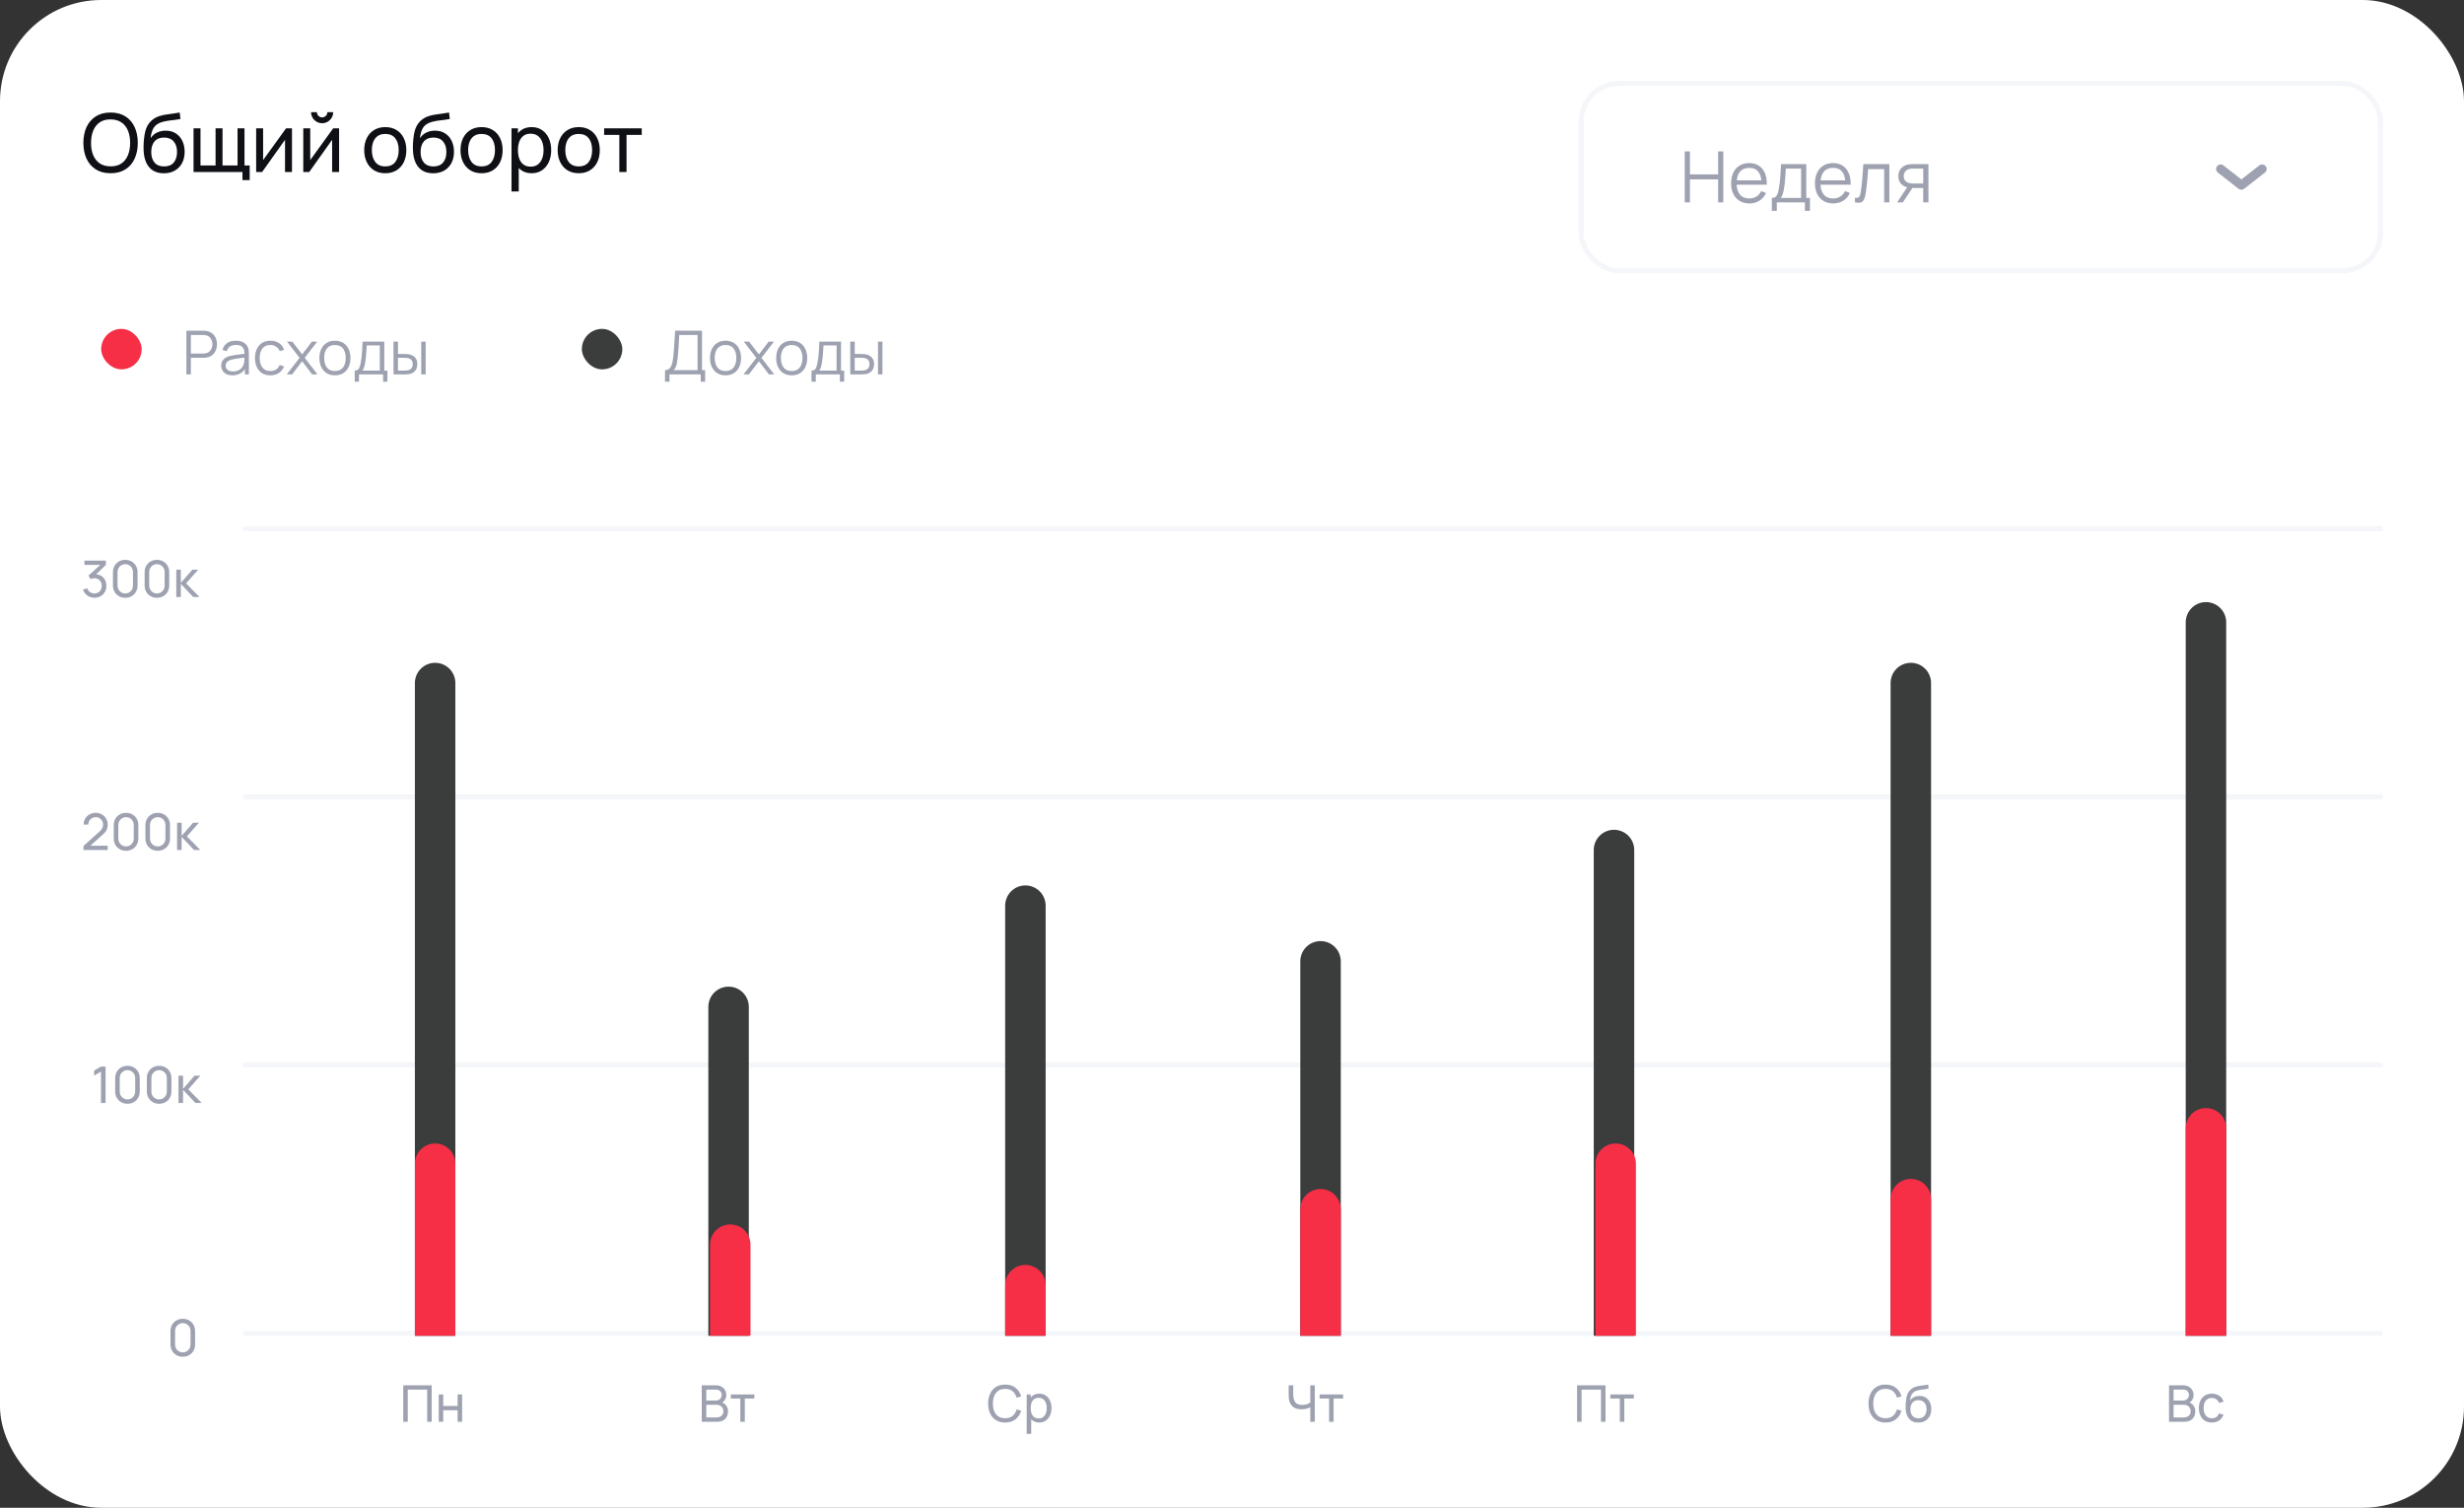 <svg width="487" height="298" viewBox="0 0 487 298" fill="none" xmlns="http://www.w3.org/2000/svg">
    <rect x="0" y="0" width="487" height="298" fill="#333333" stroke="none"/>
    <rect width="487" height="298" rx="20" fill="white"/>
    <path d="M18.675 118.14C18.318 118.14 17.987 118.075 17.68 117.945C17.373 117.812 17.108 117.625 16.885 117.385C16.665 117.142 16.503 116.853 16.4 116.52L17.255 116.275C17.365 116.608 17.548 116.862 17.805 117.035C18.062 117.208 18.35 117.293 18.67 117.29C18.963 117.283 19.217 117.217 19.43 117.09C19.647 116.96 19.813 116.783 19.93 116.56C20.05 116.337 20.11 116.078 20.11 115.785C20.11 115.338 19.977 114.977 19.71 114.7C19.443 114.42 19.093 114.28 18.66 114.28C18.54 114.28 18.413 114.297 18.28 114.33C18.15 114.363 18.028 114.41 17.915 114.47L17.485 113.765L20.155 111.35L20.27 111.65H16.685V110.8H20.93V111.655L18.655 113.835L18.645 113.52C19.122 113.487 19.538 113.565 19.895 113.755C20.252 113.945 20.528 114.217 20.725 114.57C20.925 114.923 21.025 115.328 21.025 115.785C21.025 116.245 20.922 116.652 20.715 117.005C20.508 117.358 20.228 117.637 19.875 117.84C19.522 118.04 19.122 118.14 18.675 118.14ZM24.755 118.15C24.288 118.15 23.872 118.045 23.505 117.835C23.142 117.622 22.853 117.333 22.64 116.97C22.43 116.603 22.325 116.187 22.325 115.72V113.08C22.325 112.613 22.43 112.197 22.64 111.83C22.853 111.463 23.142 111.175 23.505 110.965C23.872 110.755 24.288 110.65 24.755 110.65C25.222 110.65 25.638 110.755 26.005 110.965C26.372 111.175 26.66 111.463 26.87 111.83C27.08 112.197 27.185 112.613 27.185 113.08V115.72C27.185 116.187 27.08 116.603 26.87 116.97C26.66 117.333 26.372 117.622 26.005 117.835C25.638 118.045 25.222 118.15 24.755 118.15ZM24.755 117.295C25.038 117.295 25.295 117.227 25.525 117.09C25.755 116.953 25.938 116.77 26.075 116.54C26.212 116.307 26.28 116.05 26.28 115.77V113.025C26.28 112.742 26.212 112.485 26.075 112.255C25.938 112.025 25.755 111.842 25.525 111.705C25.295 111.568 25.038 111.5 24.755 111.5C24.475 111.5 24.218 111.568 23.985 111.705C23.755 111.842 23.572 112.025 23.435 112.255C23.298 112.485 23.23 112.742 23.23 113.025V115.77C23.23 116.05 23.298 116.307 23.435 116.54C23.572 116.77 23.755 116.953 23.985 117.09C24.218 117.227 24.475 117.295 24.755 117.295ZM31.015 118.15C30.548 118.15 30.131 118.045 29.765 117.835C29.401 117.622 29.113 117.333 28.9 116.97C28.69 116.603 28.585 116.187 28.585 115.72V113.08C28.585 112.613 28.69 112.197 28.9 111.83C29.113 111.463 29.401 111.175 29.765 110.965C30.131 110.755 30.548 110.65 31.015 110.65C31.481 110.65 31.898 110.755 32.265 110.965C32.631 111.175 32.92 111.463 33.13 111.83C33.34 112.197 33.445 112.613 33.445 113.08V115.72C33.445 116.187 33.34 116.603 33.13 116.97C32.92 117.333 32.631 117.622 32.265 117.835C31.898 118.045 31.481 118.15 31.015 118.15ZM31.015 117.295C31.298 117.295 31.555 117.227 31.785 117.09C32.015 116.953 32.198 116.77 32.335 116.54C32.471 116.307 32.54 116.05 32.54 115.77V113.025C32.54 112.742 32.471 112.485 32.335 112.255C32.198 112.025 32.015 111.842 31.785 111.705C31.555 111.568 31.298 111.5 31.015 111.5C30.735 111.5 30.478 111.568 30.245 111.705C30.015 111.842 29.831 112.025 29.695 112.255C29.558 112.485 29.49 112.742 29.49 113.025V115.77C29.49 116.05 29.558 116.307 29.695 116.54C29.831 116.77 30.015 116.953 30.245 117.09C30.478 117.227 30.735 117.295 31.015 117.295ZM34.84 118L34.844 112.6H35.745V115.2L38.01 112.6H39.164L36.779 115.3L39.444 118H38.2L35.745 115.4V118H34.84Z" fill="#9EA2B0"/>
    <path d="M16.5 167.995L16.505 167.195L19.7 164.32C19.967 164.08 20.145 163.853 20.235 163.64C20.328 163.423 20.375 163.202 20.375 162.975C20.375 162.698 20.312 162.448 20.185 162.225C20.058 162.002 19.885 161.825 19.665 161.695C19.448 161.565 19.202 161.5 18.925 161.5C18.638 161.5 18.383 161.568 18.16 161.705C17.937 161.838 17.76 162.017 17.63 162.24C17.503 162.463 17.442 162.707 17.445 162.97H16.535C16.535 162.517 16.64 162.117 16.85 161.77C17.06 161.42 17.345 161.147 17.705 160.95C18.068 160.75 18.48 160.65 18.94 160.65C19.387 160.65 19.787 160.753 20.14 160.96C20.493 161.163 20.772 161.442 20.975 161.795C21.182 162.145 21.285 162.542 21.285 162.985C21.285 163.298 21.245 163.57 21.165 163.8C21.088 164.03 20.968 164.243 20.805 164.44C20.642 164.633 20.437 164.84 20.19 165.06L17.535 167.445L17.42 167.145H21.285V167.995H16.5ZM24.911 168.15C24.445 168.15 24.028 168.045 23.661 167.835C23.298 167.622 23.01 167.333 22.796 166.97C22.586 166.603 22.481 166.187 22.481 165.72V163.08C22.481 162.613 22.586 162.197 22.796 161.83C23.01 161.463 23.298 161.175 23.661 160.965C24.028 160.755 24.445 160.65 24.911 160.65C25.378 160.65 25.795 160.755 26.161 160.965C26.528 161.175 26.816 161.463 27.026 161.83C27.236 162.197 27.341 162.613 27.341 163.08V165.72C27.341 166.187 27.236 166.603 27.026 166.97C26.816 167.333 26.528 167.622 26.161 167.835C25.795 168.045 25.378 168.15 24.911 168.15ZM24.911 167.295C25.195 167.295 25.451 167.227 25.681 167.09C25.911 166.953 26.095 166.77 26.231 166.54C26.368 166.307 26.436 166.05 26.436 165.77V163.025C26.436 162.742 26.368 162.485 26.231 162.255C26.095 162.025 25.911 161.842 25.681 161.705C25.451 161.568 25.195 161.5 24.911 161.5C24.631 161.5 24.375 161.568 24.141 161.705C23.911 161.842 23.728 162.025 23.591 162.255C23.455 162.485 23.386 162.742 23.386 163.025V165.77C23.386 166.05 23.455 166.307 23.591 166.54C23.728 166.77 23.911 166.953 24.141 167.09C24.375 167.227 24.631 167.295 24.911 167.295ZM31.171 168.15C30.704 168.15 30.288 168.045 29.921 167.835C29.558 167.622 29.269 167.333 29.056 166.97C28.846 166.603 28.741 166.187 28.741 165.72V163.08C28.741 162.613 28.846 162.197 29.056 161.83C29.269 161.463 29.558 161.175 29.921 160.965C30.288 160.755 30.704 160.65 31.171 160.65C31.638 160.65 32.054 160.755 32.421 160.965C32.788 161.175 33.076 161.463 33.286 161.83C33.496 162.197 33.601 162.613 33.601 163.08V165.72C33.601 166.187 33.496 166.603 33.286 166.97C33.076 167.333 32.788 167.622 32.421 167.835C32.054 168.045 31.638 168.15 31.171 168.15ZM31.171 167.295C31.454 167.295 31.711 167.227 31.941 167.09C32.171 166.953 32.354 166.77 32.491 166.54C32.628 166.307 32.696 166.05 32.696 165.77V163.025C32.696 162.742 32.628 162.485 32.491 162.255C32.354 162.025 32.171 161.842 31.941 161.705C31.711 161.568 31.454 161.5 31.171 161.5C30.891 161.5 30.634 161.568 30.401 161.705C30.171 161.842 29.988 162.025 29.851 162.255C29.714 162.485 29.646 162.742 29.646 163.025V165.77C29.646 166.05 29.714 166.307 29.851 166.54C29.988 166.77 30.171 166.953 30.401 167.09C30.634 167.227 30.891 167.295 31.171 167.295ZM34.996 168L35.001 162.6H35.901V165.2L38.166 162.6H39.321L36.936 165.3L39.601 168H38.356L35.901 165.4V168H34.996Z" fill="#9EA2B0"/>
    <path d="M19.955 218V211.785L18.6 212.605V211.61L19.955 210.8H20.86V218H19.955ZM25.192 218.15C24.726 218.15 24.309 218.045 23.942 217.835C23.579 217.622 23.291 217.333 23.078 216.97C22.867 216.603 22.762 216.187 22.762 215.72V213.08C22.762 212.613 22.867 212.197 23.078 211.83C23.291 211.463 23.579 211.175 23.942 210.965C24.309 210.755 24.726 210.65 25.192 210.65C25.659 210.65 26.076 210.755 26.442 210.965C26.809 211.175 27.098 211.463 27.308 211.83C27.517 212.197 27.622 212.613 27.622 213.08V215.72C27.622 216.187 27.517 216.603 27.308 216.97C27.098 217.333 26.809 217.622 26.442 217.835C26.076 218.045 25.659 218.15 25.192 218.15ZM25.192 217.295C25.476 217.295 25.733 217.227 25.962 217.09C26.192 216.953 26.376 216.77 26.512 216.54C26.649 216.307 26.718 216.05 26.718 215.77V213.025C26.718 212.742 26.649 212.485 26.512 212.255C26.376 212.025 26.192 211.842 25.962 211.705C25.733 211.568 25.476 211.5 25.192 211.5C24.913 211.5 24.656 211.568 24.422 211.705C24.192 211.842 24.009 212.025 23.872 212.255C23.736 212.485 23.668 212.742 23.668 213.025V215.77C23.668 216.05 23.736 216.307 23.872 216.54C24.009 216.77 24.192 216.953 24.422 217.09C24.656 217.227 24.913 217.295 25.192 217.295ZM31.452 218.15C30.986 218.15 30.569 218.045 30.202 217.835C29.839 217.622 29.551 217.333 29.337 216.97C29.127 216.603 29.022 216.187 29.022 215.72V213.08C29.022 212.613 29.127 212.197 29.337 211.83C29.551 211.463 29.839 211.175 30.202 210.965C30.569 210.755 30.986 210.65 31.452 210.65C31.919 210.65 32.336 210.755 32.702 210.965C33.069 211.175 33.357 211.463 33.567 211.83C33.777 212.197 33.882 212.613 33.882 213.08V215.72C33.882 216.187 33.777 216.603 33.567 216.97C33.357 217.333 33.069 217.622 32.702 217.835C32.336 218.045 31.919 218.15 31.452 218.15ZM31.452 217.295C31.736 217.295 31.992 217.227 32.222 217.09C32.452 216.953 32.636 216.77 32.772 216.54C32.909 216.307 32.977 216.05 32.977 215.77V213.025C32.977 212.742 32.909 212.485 32.772 212.255C32.636 212.025 32.452 211.842 32.222 211.705C31.992 211.568 31.736 211.5 31.452 211.5C31.172 211.5 30.916 211.568 30.682 211.705C30.452 211.842 30.269 212.025 30.132 212.255C29.996 212.485 29.927 212.742 29.927 213.025V215.77C29.927 216.05 29.996 216.307 30.132 216.54C30.269 216.77 30.452 216.953 30.682 217.09C30.916 217.227 31.172 217.295 31.452 217.295ZM35.277 218L35.282 212.6H36.182V215.2L38.447 212.6H39.602L37.217 215.3L39.882 218H38.637L36.182 215.4V218H35.277Z" fill="#9EA2B0"/>
    <path d="M36.13 268.15C35.663 268.15 35.247 268.045 34.88 267.835C34.517 267.622 34.228 267.333 34.015 266.97C33.805 266.603 33.7 266.187 33.7 265.72V263.08C33.7 262.613 33.805 262.197 34.015 261.83C34.228 261.463 34.517 261.175 34.88 260.965C35.247 260.755 35.663 260.65 36.13 260.65C36.597 260.65 37.013 260.755 37.38 260.965C37.747 261.175 38.035 261.463 38.245 261.83C38.455 262.197 38.56 262.613 38.56 263.08V265.72C38.56 266.187 38.455 266.603 38.245 266.97C38.035 267.333 37.747 267.622 37.38 267.835C37.013 268.045 36.597 268.15 36.13 268.15ZM36.13 267.295C36.413 267.295 36.67 267.227 36.9 267.09C37.13 266.953 37.313 266.77 37.45 266.54C37.587 266.307 37.655 266.05 37.655 265.77V263.025C37.655 262.742 37.587 262.485 37.45 262.255C37.313 262.025 37.13 261.842 36.9 261.705C36.67 261.568 36.413 261.5 36.13 261.5C35.85 261.5 35.593 261.568 35.36 261.705C35.13 261.842 34.947 262.025 34.81 262.255C34.673 262.485 34.605 262.742 34.605 263.025V265.77C34.605 266.05 34.673 266.307 34.81 266.54C34.947 266.77 35.13 266.953 35.36 267.09C35.593 267.227 35.85 267.295 36.13 267.295Z" fill="#9EA2B0"/>
    <rect x="48" y="105" width="1" height="423" rx="0.5" transform="rotate(-90 48 105)" fill="#F5F6F9"/>
    <rect x="48" y="158" width="1" height="423" rx="0.5" transform="rotate(-90 48 158)" fill="#F5F6F9"/>
    <rect x="48" y="211" width="1" height="423" rx="0.5" transform="rotate(-90 48 211)" fill="#F5F6F9"/>
    <rect x="48" y="264" width="1" height="423" rx="0.5" transform="rotate(-90 48 264)" fill="#F5F6F9"/>
    <path d="M82 135C82 132.791 83.791 131 86 131C88.209 131 90 132.791 90 135V264H82V135Z" fill="#3B3C3C"/>
    <path d="M82 230C82 227.791 83.791 226 86 226C88.209 226 90 227.791 90 230V264H82V230Z" fill="#F62E46"/>
    <path d="M140 199C140 196.791 141.791 195 144 195C146.209 195 148 196.791 148 199V264H140V199Z" fill="#3B3C3C"/>
    <path d="M140.333 246C140.333 243.791 142.124 242 144.333 242C146.542 242 148.333 243.791 148.333 246V264H140.333V246Z" fill="#F62E46"/>
    <path d="M198.667 179C198.667 176.791 200.458 175 202.667 175C204.876 175 206.667 176.791 206.667 179V264H198.667V179Z" fill="#3B3C3C"/>
    <path d="M198.667 254C198.667 251.791 200.458 250 202.667 250C204.876 250 206.667 251.791 206.667 254V264H198.667V254Z" fill="#F62E46"/>
    <path d="M257 190C257 187.791 258.791 186 261 186C263.209 186 265 187.791 265 190V264H257V190Z" fill="#3B3C3C"/>
    <path d="M257 239C257 236.791 258.791 235 261 235C263.209 235 265 236.791 265 239V264H257V239Z" fill="#F62E46"/>
    <path d="M315 168C315 165.791 316.791 164 319 164C321.209 164 323 165.791 323 168V264H315V168Z" fill="#3B3C3C"/>
    <path d="M315.333 230C315.333 227.791 317.124 226 319.333 226C321.542 226 323.333 227.791 323.333 230V264H315.333V230Z" fill="#F62E46"/>
    <path d="M373.667 135C373.667 132.791 375.458 131 377.667 131C379.876 131 381.667 132.791 381.667 135V264H373.667V135Z" fill="#3B3C3C"/>
    <path d="M373.667 237C373.667 234.791 375.458 233 377.667 233C379.876 233 381.667 234.791 381.667 237V264H373.667V237Z" fill="#F62E46"/>
    <path d="M432 123C432 120.791 433.791 119 436 119C438.209 119 440 120.791 440 123V264H432V123Z" fill="#3B3C3C"/>
    <path d="M432 223C432 220.791 433.791 219 436 219C438.209 219 440 220.791 440 223V264H432V223Z" fill="#F62E46"/>
    <path d="M79.7 281V273.8H85.32V281H84.43V274.645H80.59V281H79.7ZM86.716 281V275.6H87.606V277.875H90.447V275.6H91.337V281H90.447V278.72H87.606V281H86.716Z" fill="#9EA2B0"/>
    <path d="M138.7 281V273.8H141.505C141.935 273.8 142.302 273.888 142.605 274.065C142.912 274.242 143.145 274.475 143.305 274.765C143.468 275.052 143.55 275.362 143.55 275.695C143.55 276.085 143.45 276.427 143.25 276.72C143.05 277.013 142.78 277.215 142.44 277.325L142.43 277.08C142.893 277.203 143.253 277.43 143.51 277.76C143.767 278.09 143.895 278.483 143.895 278.94C143.895 279.36 143.808 279.723 143.635 280.03C143.465 280.337 143.218 280.575 142.895 280.745C142.575 280.915 142.195 281 141.755 281H138.7ZM139.6 280.15H141.585C141.852 280.15 142.09 280.102 142.3 280.005C142.51 279.905 142.675 279.765 142.795 279.585C142.918 279.405 142.98 279.188 142.98 278.935C142.98 278.692 142.925 278.473 142.815 278.28C142.708 278.087 142.557 277.933 142.36 277.82C142.167 277.703 141.942 277.645 141.685 277.645H139.6V280.15ZM139.6 276.805H141.495C141.708 276.805 141.9 276.76 142.07 276.67C142.243 276.577 142.38 276.447 142.48 276.28C142.583 276.113 142.635 275.918 142.635 275.695C142.635 275.385 142.53 275.132 142.32 274.935C142.11 274.738 141.835 274.64 141.495 274.64H139.6V276.805ZM146.321 281V276.41H144.441V275.6H149.091V276.41H147.211V281H146.321Z" fill="#9EA2B0"/>
    <path d="M198.66 281.15C197.943 281.15 197.335 280.992 196.835 280.675C196.335 280.358 195.953 279.918 195.69 279.355C195.43 278.792 195.3 278.14 195.3 277.4C195.3 276.66 195.43 276.008 195.69 275.445C195.953 274.882 196.335 274.442 196.835 274.125C197.335 273.808 197.943 273.65 198.66 273.65C199.493 273.65 200.178 273.862 200.715 274.285C201.255 274.708 201.627 275.278 201.83 275.995L200.925 276.235C200.778 275.698 200.517 275.275 200.14 274.965C199.763 274.655 199.27 274.5 198.66 274.5C198.123 274.5 197.677 274.622 197.32 274.865C196.963 275.108 196.695 275.448 196.515 275.885C196.335 276.318 196.243 276.823 196.24 277.4C196.237 277.973 196.325 278.478 196.505 278.915C196.685 279.348 196.955 279.688 197.315 279.935C197.675 280.178 198.123 280.3 198.66 280.3C199.27 280.3 199.763 280.145 200.14 279.835C200.517 279.522 200.778 279.098 200.925 278.565L201.83 278.805C201.627 279.518 201.255 280.088 200.715 280.515C200.178 280.938 199.493 281.15 198.66 281.15ZM205.407 281.15C204.9 281.15 204.473 281.025 204.127 280.775C203.78 280.522 203.517 280.18 203.337 279.75C203.16 279.317 203.072 278.832 203.072 278.295C203.072 277.752 203.16 277.265 203.337 276.835C203.517 276.405 203.78 276.067 204.127 275.82C204.477 275.573 204.905 275.45 205.412 275.45C205.912 275.45 206.342 275.575 206.702 275.825C207.065 276.072 207.343 276.41 207.537 276.84C207.73 277.27 207.827 277.755 207.827 278.295C207.827 278.835 207.73 279.32 207.537 279.75C207.343 280.18 207.065 280.522 206.702 280.775C206.342 281.025 205.91 281.15 205.407 281.15ZM202.922 283.4V275.6H203.717V279.575H203.817V283.4H202.922ZM205.297 280.335C205.653 280.335 205.948 280.245 206.182 280.065C206.415 279.885 206.59 279.642 206.707 279.335C206.823 279.025 206.882 278.678 206.882 278.295C206.882 277.915 206.823 277.572 206.707 277.265C206.593 276.958 206.417 276.715 206.177 276.535C205.94 276.355 205.638 276.265 205.272 276.265C204.922 276.265 204.632 276.352 204.402 276.525C204.172 276.695 204 276.933 203.887 277.24C203.773 277.543 203.717 277.895 203.717 278.295C203.717 278.688 203.772 279.04 203.882 279.35C203.995 279.657 204.168 279.898 204.402 280.075C204.635 280.248 204.933 280.335 205.297 280.335Z" fill="#9EA2B0"/>
    <path d="M258.97 281V277.68L259.17 277.995C258.953 278.158 258.677 278.29 258.34 278.39C258.007 278.487 257.637 278.535 257.23 278.535C256.613 278.535 256.12 278.418 255.75 278.185C255.38 277.952 255.112 277.632 254.945 277.225C254.782 276.815 254.7 276.345 254.7 275.815V273.8H255.6V275.52C255.6 275.823 255.625 276.107 255.675 276.37C255.728 276.63 255.82 276.858 255.95 277.055C256.08 277.252 256.26 277.405 256.49 277.515C256.72 277.622 257.012 277.675 257.365 277.675C257.792 277.675 258.157 277.608 258.46 277.475C258.767 277.342 258.988 277.198 259.125 277.045L258.97 277.64V273.8H259.865V281H258.97ZM262.693 281V276.41H260.813V275.6H265.463V276.41H263.583V281H262.693Z" fill="#9EA2B0"/>
    <path d="M311.7 281V273.8H317.32V281H316.43V274.645H312.59V281H311.7ZM320.151 281V276.41H318.271V275.6H322.921V276.41H321.041V281H320.151Z" fill="#9EA2B0"/>
    <path d="M372.66 281.15C371.943 281.15 371.335 280.992 370.835 280.675C370.335 280.358 369.953 279.918 369.69 279.355C369.43 278.792 369.3 278.14 369.3 277.4C369.3 276.66 369.43 276.008 369.69 275.445C369.953 274.882 370.335 274.442 370.835 274.125C371.335 273.808 371.943 273.65 372.66 273.65C373.493 273.65 374.178 273.862 374.715 274.285C375.255 274.708 375.627 275.278 375.83 275.995L374.925 276.235C374.778 275.698 374.517 275.275 374.14 274.965C373.763 274.655 373.27 274.5 372.66 274.5C372.123 274.5 371.677 274.622 371.32 274.865C370.963 275.108 370.695 275.448 370.515 275.885C370.335 276.318 370.243 276.823 370.24 277.4C370.237 277.973 370.325 278.478 370.505 278.915C370.685 279.348 370.955 279.688 371.315 279.935C371.675 280.178 372.123 280.3 372.66 280.3C373.27 280.3 373.763 280.145 374.14 279.835C374.517 279.522 374.778 279.098 374.925 278.565L375.83 278.805C375.627 279.518 375.255 280.088 374.715 280.515C374.178 280.938 373.493 281.15 372.66 281.15ZM379.122 281.155C378.612 281.152 378.177 281.042 377.817 280.825C377.457 280.605 377.177 280.283 376.977 279.86C376.777 279.437 376.665 278.918 376.642 278.305C376.628 278.022 376.632 277.71 376.652 277.37C376.675 277.03 376.712 276.703 376.762 276.39C376.815 276.077 376.882 275.818 376.962 275.615C377.052 275.372 377.178 275.147 377.342 274.94C377.508 274.73 377.695 274.557 377.902 274.42C378.112 274.277 378.347 274.165 378.607 274.085C378.867 274.005 379.138 273.943 379.422 273.9C379.708 273.853 379.995 273.813 380.282 273.78C380.568 273.743 380.842 273.7 381.102 273.65L381.192 274.45C381.008 274.49 380.792 274.525 380.542 274.555C380.292 274.582 380.032 274.613 379.762 274.65C379.495 274.687 379.238 274.738 378.992 274.805C378.748 274.868 378.538 274.957 378.362 275.07C378.102 275.227 377.902 275.462 377.762 275.775C377.625 276.085 377.542 276.433 377.512 276.82C377.718 276.5 377.987 276.265 378.317 276.115C378.647 275.965 378.998 275.89 379.372 275.89C379.855 275.89 380.272 276.003 380.622 276.23C380.972 276.453 381.24 276.762 381.427 277.155C381.617 277.548 381.712 277.997 381.712 278.5C381.712 279.033 381.605 279.5 381.392 279.9C381.178 280.3 380.877 280.61 380.487 280.83C380.1 281.05 379.645 281.158 379.122 281.155ZM379.177 280.31C379.7 280.31 380.097 280.148 380.367 279.825C380.637 279.498 380.772 279.065 380.772 278.525C380.772 277.972 380.632 277.537 380.352 277.22C380.072 276.9 379.678 276.74 379.172 276.74C378.658 276.74 378.265 276.9 377.992 277.22C377.722 277.537 377.587 277.972 377.587 278.525C377.587 279.082 377.723 279.518 377.997 279.835C378.27 280.152 378.663 280.31 379.177 280.31Z" fill="#9EA2B0"/>
    <path d="M428.7 281V273.8H431.505C431.935 273.8 432.302 273.888 432.605 274.065C432.912 274.242 433.145 274.475 433.305 274.765C433.468 275.052 433.55 275.362 433.55 275.695C433.55 276.085 433.45 276.427 433.25 276.72C433.05 277.013 432.78 277.215 432.44 277.325L432.43 277.08C432.893 277.203 433.253 277.43 433.51 277.76C433.767 278.09 433.895 278.483 433.895 278.94C433.895 279.36 433.808 279.723 433.635 280.03C433.465 280.337 433.218 280.575 432.895 280.745C432.575 280.915 432.195 281 431.755 281H428.7ZM429.6 280.15H431.585C431.852 280.15 432.09 280.102 432.3 280.005C432.51 279.905 432.675 279.765 432.795 279.585C432.918 279.405 432.98 279.188 432.98 278.935C432.98 278.692 432.925 278.473 432.815 278.28C432.708 278.087 432.557 277.933 432.36 277.82C432.167 277.703 431.942 277.645 431.685 277.645H429.6V280.15ZM429.6 276.805H431.495C431.708 276.805 431.9 276.76 432.07 276.67C432.243 276.577 432.38 276.447 432.48 276.28C432.583 276.113 432.635 275.918 432.635 275.695C432.635 275.385 432.53 275.132 432.32 274.935C432.11 274.738 431.835 274.64 431.495 274.64H429.6V276.805ZM437.166 281.15C436.62 281.15 436.155 281.028 435.771 280.785C435.391 280.538 435.101 280.2 434.901 279.77C434.701 279.34 434.598 278.85 434.591 278.3C434.598 277.737 434.703 277.242 434.906 276.815C435.113 276.385 435.408 276.05 435.791 275.81C436.175 275.57 436.636 275.45 437.176 275.45C437.746 275.45 438.236 275.59 438.646 275.87C439.06 276.15 439.336 276.533 439.476 277.02L438.596 277.285C438.483 276.972 438.298 276.728 438.041 276.555C437.788 276.382 437.496 276.295 437.166 276.295C436.796 276.295 436.491 276.382 436.251 276.555C436.011 276.725 435.833 276.962 435.716 277.265C435.6 277.565 435.54 277.91 435.536 278.3C435.543 278.9 435.681 279.385 435.951 279.755C436.225 280.122 436.63 280.305 437.166 280.305C437.52 280.305 437.813 280.225 438.046 280.065C438.28 279.902 438.456 279.667 438.576 279.36L439.476 279.595C439.29 280.098 438.998 280.483 438.601 280.75C438.205 281.017 437.726 281.15 437.166 281.15Z" fill="#9EA2B0"/>
    <rect x="20" y="65" width="8" height="8" rx="4" fill="#F62E46"/>
    <path d="M36.84 74V65.36H40.176C40.26 65.36 40.354 65.364 40.458 65.372C40.566 65.376 40.674 65.388 40.782 65.408C41.234 65.476 41.616 65.634 41.928 65.882C42.244 66.126 42.482 66.434 42.642 66.806C42.806 67.178 42.888 67.59 42.888 68.042C42.888 68.49 42.806 68.9 42.642 69.272C42.478 69.644 42.238 69.954 41.922 70.202C41.61 70.446 41.23 70.602 40.782 70.67C40.674 70.686 40.566 70.698 40.458 70.706C40.354 70.714 40.26 70.718 40.176 70.718H37.722V74H36.84ZM37.722 69.878H40.152C40.224 69.878 40.308 69.874 40.404 69.866C40.5 69.858 40.594 69.844 40.686 69.824C40.982 69.76 41.224 69.638 41.412 69.458C41.604 69.278 41.746 69.064 41.838 68.816C41.934 68.568 41.982 68.31 41.982 68.042C41.982 67.774 41.934 67.516 41.838 67.268C41.746 67.016 41.604 66.8 41.412 66.62C41.224 66.44 40.982 66.318 40.686 66.254C40.594 66.234 40.5 66.222 40.404 66.218C40.308 66.21 40.224 66.206 40.152 66.206H37.722V69.878ZM45.936 74.18C45.448 74.18 45.038 74.092 44.706 73.916C44.378 73.74 44.132 73.506 43.968 73.214C43.804 72.922 43.722 72.604 43.722 72.26C43.722 71.908 43.792 71.608 43.932 71.36C44.076 71.108 44.27 70.902 44.514 70.742C44.762 70.582 45.048 70.46 45.372 70.376C45.7 70.296 46.062 70.226 46.458 70.166C46.858 70.102 47.248 70.048 47.628 70.004C48.012 69.956 48.348 69.91 48.636 69.866L48.324 70.058C48.336 69.418 48.212 68.944 47.952 68.636C47.692 68.328 47.24 68.174 46.596 68.174C46.152 68.174 45.776 68.274 45.468 68.474C45.164 68.674 44.95 68.99 44.826 69.422L43.968 69.17C44.116 68.59 44.414 68.14 44.862 67.82C45.31 67.5 45.892 67.34 46.608 67.34C47.2 67.34 47.702 67.452 48.114 67.676C48.53 67.896 48.824 68.216 48.996 68.636C49.076 68.824 49.128 69.034 49.152 69.266C49.176 69.498 49.188 69.734 49.188 69.974V74H48.402V72.374L48.63 72.47C48.41 73.026 48.068 73.45 47.604 73.742C47.14 74.034 46.584 74.18 45.936 74.18ZM46.038 73.418C46.45 73.418 46.81 73.344 47.118 73.196C47.426 73.048 47.674 72.846 47.862 72.59C48.05 72.33 48.172 72.038 48.228 71.714C48.276 71.506 48.302 71.278 48.306 71.03C48.31 70.778 48.312 70.59 48.312 70.466L48.648 70.64C48.348 70.68 48.022 70.72 47.67 70.76C47.322 70.8 46.978 70.846 46.638 70.898C46.302 70.95 45.998 71.012 45.726 71.084C45.542 71.136 45.364 71.21 45.192 71.306C45.02 71.398 44.878 71.522 44.766 71.678C44.658 71.834 44.604 72.028 44.604 72.26C44.604 72.448 44.65 72.63 44.742 72.806C44.838 72.982 44.99 73.128 45.198 73.244C45.41 73.36 45.69 73.418 46.038 73.418ZM53.438 74.18C52.786 74.18 52.234 74.034 51.782 73.742C51.33 73.45 50.986 73.048 50.75 72.536C50.518 72.02 50.398 71.428 50.39 70.76C50.398 70.08 50.522 69.484 50.762 68.972C51.002 68.456 51.348 68.056 51.8 67.772C52.252 67.484 52.8 67.34 53.444 67.34C54.1 67.34 54.67 67.5 55.154 67.82C55.642 68.14 55.976 68.578 56.156 69.134L55.292 69.41C55.14 69.022 54.898 68.722 54.566 68.51C54.238 68.294 53.862 68.186 53.438 68.186C52.962 68.186 52.568 68.296 52.256 68.516C51.944 68.732 51.712 69.034 51.56 69.422C51.408 69.81 51.33 70.256 51.326 70.76C51.334 71.536 51.514 72.16 51.866 72.632C52.218 73.1 52.742 73.334 53.438 73.334C53.878 73.334 54.252 73.234 54.56 73.034C54.872 72.83 55.108 72.534 55.268 72.146L56.156 72.41C55.916 72.986 55.564 73.426 55.1 73.73C54.636 74.03 54.082 74.18 53.438 74.18ZM56.675 74L59.207 70.724L56.729 67.52H57.785L59.723 70.046L61.643 67.52H62.699L60.221 70.724L62.759 74H61.697L59.723 71.402L57.737 74H56.675ZM66.194 74.18C65.55 74.18 65 74.034 64.544 73.742C64.088 73.45 63.738 73.046 63.494 72.53C63.25 72.014 63.128 71.422 63.128 70.754C63.128 70.074 63.252 69.478 63.5 68.966C63.748 68.454 64.1 68.056 64.556 67.772C65.016 67.484 65.562 67.34 66.194 67.34C66.842 67.34 67.394 67.486 67.85 67.778C68.31 68.066 68.66 68.468 68.9 68.984C69.144 69.496 69.266 70.086 69.266 70.754C69.266 71.434 69.144 72.032 68.9 72.548C68.656 73.06 68.304 73.46 67.844 73.748C67.384 74.036 66.834 74.18 66.194 74.18ZM66.194 73.334C66.914 73.334 67.45 73.096 67.802 72.62C68.154 72.14 68.33 71.518 68.33 70.754C68.33 69.97 68.152 69.346 67.796 68.882C67.444 68.418 66.91 68.186 66.194 68.186C65.71 68.186 65.31 68.296 64.994 68.516C64.682 68.732 64.448 69.034 64.292 69.422C64.14 69.806 64.064 70.25 64.064 70.754C64.064 71.534 64.244 72.16 64.604 72.632C64.964 73.1 65.494 73.334 66.194 73.334ZM70.11 75.44V73.244C70.478 73.244 70.742 73.126 70.902 72.89C71.062 72.65 71.192 72.268 71.292 71.744C71.36 71.404 71.416 71.038 71.46 70.646C71.504 70.254 71.542 69.806 71.574 69.302C71.606 68.794 71.636 68.2 71.664 67.52H75.948V73.244H76.572V75.44H75.72V74H70.956V75.44H70.11ZM71.604 73.244H75.072V68.276H72.48C72.468 68.58 72.45 68.902 72.426 69.242C72.406 69.582 72.38 69.922 72.348 70.262C72.32 70.602 72.286 70.922 72.246 71.222C72.21 71.518 72.166 71.778 72.114 72.002C72.054 72.29 71.988 72.536 71.916 72.74C71.848 72.944 71.744 73.112 71.604 73.244ZM77.78 74L77.768 67.52H78.656V69.962H79.784C79.972 69.962 80.156 69.966 80.336 69.974C80.516 69.982 80.678 69.998 80.822 70.022C81.142 70.086 81.426 70.194 81.674 70.346C81.922 70.498 82.118 70.708 82.262 70.976C82.406 71.24 82.478 71.574 82.478 71.978C82.478 72.534 82.334 72.972 82.046 73.292C81.758 73.612 81.396 73.82 80.96 73.916C80.796 73.952 80.618 73.976 80.426 73.988C80.234 73.996 80.046 74 79.862 74H77.78ZM78.656 73.244H79.826C79.958 73.244 80.108 73.24 80.276 73.232C80.444 73.224 80.592 73.202 80.72 73.166C80.936 73.106 81.13 72.986 81.302 72.806C81.478 72.622 81.566 72.346 81.566 71.978C81.566 71.614 81.482 71.34 81.314 71.156C81.146 70.968 80.922 70.844 80.642 70.784C80.514 70.756 80.378 70.738 80.234 70.73C80.094 70.722 79.958 70.718 79.826 70.718H78.656V73.244ZM83.252 74V67.52H84.134V74H83.252Z" fill="#9EA2B0"/>
    <rect x="115" y="65" width="8" height="8" rx="4" fill="#3B3C3C"/>
    <path d="M131.438 75.44V73.154C131.774 73.154 132.044 73.07 132.248 72.902C132.452 72.73 132.608 72.502 132.716 72.218C132.824 71.934 132.906 71.616 132.962 71.264C133.018 70.908 133.066 70.548 133.106 70.184C133.162 69.652 133.206 69.138 133.238 68.642C133.274 68.146 133.304 67.632 133.328 67.1C133.356 66.568 133.388 65.986 133.424 65.354L138.752 65.36V73.154H139.37V75.44H138.494V74H132.32V75.44H131.438ZM133.124 73.154H137.87V66.206L134.246 66.2C134.222 66.688 134.198 67.16 134.174 67.616C134.15 68.072 134.122 68.532 134.09 68.996C134.058 69.46 134.016 69.944 133.964 70.448C133.92 70.908 133.868 71.31 133.808 71.654C133.748 71.998 133.664 72.292 133.556 72.536C133.452 72.78 133.308 72.986 133.124 73.154ZM143.394 74.18C142.75 74.18 142.2 74.034 141.744 73.742C141.288 73.45 140.938 73.046 140.694 72.53C140.45 72.014 140.328 71.422 140.328 70.754C140.328 70.074 140.452 69.478 140.7 68.966C140.948 68.454 141.3 68.056 141.756 67.772C142.216 67.484 142.762 67.34 143.394 67.34C144.042 67.34 144.594 67.486 145.05 67.778C145.51 68.066 145.86 68.468 146.1 68.984C146.344 69.496 146.466 70.086 146.466 70.754C146.466 71.434 146.344 72.032 146.1 72.548C145.856 73.06 145.504 73.46 145.044 73.748C144.584 74.036 144.034 74.18 143.394 74.18ZM143.394 73.334C144.114 73.334 144.65 73.096 145.002 72.62C145.354 72.14 145.53 71.518 145.53 70.754C145.53 69.97 145.352 69.346 144.996 68.882C144.644 68.418 144.11 68.186 143.394 68.186C142.91 68.186 142.51 68.296 142.194 68.516C141.882 68.732 141.648 69.034 141.492 69.422C141.34 69.806 141.264 70.25 141.264 70.754C141.264 71.534 141.444 72.16 141.804 72.632C142.164 73.1 142.694 73.334 143.394 73.334ZM146.952 74L149.484 70.724L147.006 67.52H148.062L150 70.046L151.92 67.52H152.976L150.498 70.724L153.036 74H151.974L150 71.402L148.014 74H146.952ZM156.472 74.18C155.828 74.18 155.278 74.034 154.822 73.742C154.366 73.45 154.016 73.046 153.772 72.53C153.528 72.014 153.406 71.422 153.406 70.754C153.406 70.074 153.53 69.478 153.778 68.966C154.026 68.454 154.378 68.056 154.834 67.772C155.294 67.484 155.84 67.34 156.472 67.34C157.12 67.34 157.672 67.486 158.128 67.778C158.588 68.066 158.938 68.468 159.178 68.984C159.422 69.496 159.544 70.086 159.544 70.754C159.544 71.434 159.422 72.032 159.178 72.548C158.934 73.06 158.582 73.46 158.122 73.748C157.662 74.036 157.112 74.18 156.472 74.18ZM156.472 73.334C157.192 73.334 157.728 73.096 158.08 72.62C158.432 72.14 158.608 71.518 158.608 70.754C158.608 69.97 158.43 69.346 158.074 68.882C157.722 68.418 157.188 68.186 156.472 68.186C155.988 68.186 155.588 68.296 155.272 68.516C154.96 68.732 154.726 69.034 154.57 69.422C154.418 69.806 154.342 70.25 154.342 70.754C154.342 71.534 154.522 72.16 154.882 72.632C155.242 73.1 155.772 73.334 156.472 73.334ZM160.387 75.44V73.244C160.755 73.244 161.019 73.126 161.179 72.89C161.339 72.65 161.469 72.268 161.569 71.744C161.637 71.404 161.693 71.038 161.737 70.646C161.781 70.254 161.819 69.806 161.851 69.302C161.883 68.794 161.913 68.2 161.941 67.52H166.225V73.244H166.849V75.44H165.997V74H161.233V75.44H160.387ZM161.881 73.244H165.349V68.276H162.757C162.745 68.58 162.727 68.902 162.703 69.242C162.683 69.582 162.657 69.922 162.625 70.262C162.597 70.602 162.563 70.922 162.523 71.222C162.487 71.518 162.443 71.778 162.391 72.002C162.331 72.29 162.265 72.536 162.193 72.74C162.125 72.944 162.021 73.112 161.881 73.244ZM168.057 74L168.045 67.52H168.933V69.962H170.061C170.249 69.962 170.433 69.966 170.613 69.974C170.793 69.982 170.955 69.998 171.099 70.022C171.419 70.086 171.703 70.194 171.951 70.346C172.199 70.498 172.395 70.708 172.539 70.976C172.683 71.24 172.755 71.574 172.755 71.978C172.755 72.534 172.611 72.972 172.323 73.292C172.035 73.612 171.673 73.82 171.237 73.916C171.073 73.952 170.895 73.976 170.703 73.988C170.511 73.996 170.323 74 170.139 74H168.057ZM168.933 73.244H170.103C170.235 73.244 170.385 73.24 170.553 73.232C170.721 73.224 170.869 73.202 170.997 73.166C171.213 73.106 171.407 72.986 171.579 72.806C171.755 72.622 171.843 72.346 171.843 71.978C171.843 71.614 171.759 71.34 171.591 71.156C171.423 70.968 171.199 70.844 170.919 70.784C170.791 70.756 170.655 70.738 170.511 70.73C170.371 70.722 170.235 70.718 170.103 70.718H168.933V73.244ZM173.529 74V67.52H174.411V74H173.529Z" fill="#9EA2B0"/>
    <path d="M21.856 34.24C20.709 34.24 19.736 33.987 18.936 33.48C18.136 32.973 17.525 32.269 17.104 31.368C16.688 30.467 16.48 29.424 16.48 28.24C16.48 27.056 16.688 26.013 17.104 25.112C17.525 24.211 18.136 23.507 18.936 23C19.736 22.493 20.709 22.24 21.856 22.24C23.008 22.24 23.984 22.493 24.784 23C25.584 23.507 26.192 24.211 26.608 25.112C27.024 26.013 27.232 27.056 27.232 28.24C27.232 29.424 27.024 30.467 26.608 31.368C26.192 32.269 25.584 32.973 24.784 33.48C23.984 33.987 23.008 34.24 21.856 34.24ZM21.856 32.88C22.715 32.885 23.429 32.693 24 32.304C24.576 31.909 25.005 31.363 25.288 30.664C25.576 29.965 25.72 29.157 25.72 28.24C25.72 27.317 25.576 26.509 25.288 25.816C25.005 25.123 24.576 24.581 24 24.192C23.429 23.803 22.715 23.605 21.856 23.6C20.997 23.595 20.283 23.787 19.712 24.176C19.147 24.565 18.72 25.109 18.432 25.808C18.144 26.507 17.997 27.317 17.992 28.24C17.987 29.157 18.128 29.963 18.416 30.656C18.704 31.349 19.133 31.893 19.704 32.288C20.28 32.677 20.997 32.875 21.856 32.88ZM32.351 34.248C31.535 34.243 30.839 34.067 30.263 33.72C29.687 33.368 29.239 32.853 28.919 32.176C28.599 31.499 28.42 30.669 28.383 29.688C28.361 29.235 28.367 28.736 28.399 28.192C28.436 27.648 28.495 27.125 28.575 26.624C28.66 26.123 28.767 25.709 28.895 25.384C29.039 24.995 29.241 24.635 29.503 24.304C29.769 23.968 30.068 23.691 30.399 23.472C30.735 23.243 31.111 23.064 31.527 22.936C31.943 22.808 32.377 22.709 32.831 22.64C33.289 22.565 33.748 22.501 34.207 22.448C34.665 22.389 35.103 22.32 35.519 22.24L35.663 23.52C35.369 23.584 35.023 23.64 34.623 23.688C34.223 23.731 33.807 23.781 33.375 23.84C32.948 23.899 32.537 23.981 32.143 24.088C31.753 24.189 31.417 24.331 31.135 24.512C30.719 24.763 30.399 25.139 30.175 25.64C29.956 26.136 29.823 26.693 29.775 27.312C30.105 26.8 30.535 26.424 31.063 26.184C31.591 25.944 32.153 25.824 32.751 25.824C33.524 25.824 34.191 26.005 34.751 26.368C35.311 26.725 35.74 27.219 36.039 27.848C36.343 28.477 36.495 29.195 36.495 30C36.495 30.853 36.324 31.6 35.983 32.24C35.641 32.88 35.159 33.376 34.535 33.728C33.916 34.08 33.188 34.253 32.351 34.248ZM32.439 32.896C33.276 32.896 33.911 32.637 34.343 32.12C34.775 31.597 34.991 30.904 34.991 30.04C34.991 29.155 34.767 28.459 34.319 27.952C33.871 27.44 33.241 27.184 32.431 27.184C31.609 27.184 30.98 27.44 30.543 27.952C30.111 28.459 29.895 29.155 29.895 30.04C29.895 30.931 30.113 31.629 30.551 32.136C30.988 32.643 31.617 32.896 32.439 32.896ZM47.925 35.6V34H38.253V25.36H39.629V32.704H42.605V25.36H43.981V32.704H46.949V25.36H48.325V32.704H49.349V35.6H47.925ZM57.708 25.36V34H56.332V27.632L51.804 34H50.628V25.36H52.004V31.64L56.54 25.36H57.708ZM63.668 24.352C63.268 24.352 62.903 24.253 62.572 24.056C62.242 23.859 61.977 23.597 61.78 23.272C61.583 22.941 61.484 22.573 61.484 22.168H62.636C62.636 22.451 62.737 22.693 62.94 22.896C63.143 23.099 63.386 23.2 63.668 23.2C63.956 23.2 64.199 23.099 64.396 22.896C64.599 22.693 64.7 22.451 64.7 22.168H65.852C65.852 22.573 65.754 22.941 65.556 23.272C65.364 23.597 65.1 23.859 64.764 24.056C64.433 24.253 64.068 24.352 63.668 24.352ZM67.02 25.36V34H65.644V27.632L61.116 34H59.94V25.36H61.316V31.64L65.852 25.36H67.02ZM76.144 34.24C75.285 34.24 74.544 34.045 73.92 33.656C73.301 33.267 72.824 32.728 72.488 32.04C72.152 31.352 71.984 30.563 71.984 29.672C71.984 28.765 72.154 27.971 72.496 27.288C72.837 26.605 73.32 26.075 73.944 25.696C74.568 25.312 75.301 25.12 76.144 25.12C77.008 25.12 77.752 25.315 78.376 25.704C79 26.088 79.477 26.624 79.808 27.312C80.144 27.995 80.312 28.781 80.312 29.672C80.312 30.573 80.144 31.368 79.808 32.056C79.472 32.739 78.992 33.275 78.368 33.664C77.744 34.048 77.002 34.24 76.144 34.24ZM76.144 32.888C77.04 32.888 77.706 32.589 78.144 31.992C78.581 31.395 78.8 30.621 78.8 29.672C78.8 28.696 78.578 27.92 78.136 27.344C77.693 26.763 77.029 26.472 76.144 26.472C75.541 26.472 75.045 26.608 74.656 26.88C74.266 27.152 73.976 27.528 73.784 28.008C73.592 28.488 73.496 29.043 73.496 29.672C73.496 30.643 73.72 31.421 74.168 32.008C74.616 32.595 75.274 32.888 76.144 32.888ZM85.585 34.248C84.769 34.243 84.073 34.067 83.497 33.72C82.921 33.368 82.473 32.853 82.153 32.176C81.833 31.499 81.654 30.669 81.617 29.688C81.596 29.235 81.601 28.736 81.633 28.192C81.671 27.648 81.729 27.125 81.809 26.624C81.894 26.123 82.001 25.709 82.129 25.384C82.273 24.995 82.476 24.635 82.737 24.304C83.004 23.968 83.302 23.691 83.633 23.472C83.969 23.243 84.345 23.064 84.761 22.936C85.177 22.808 85.612 22.709 86.065 22.64C86.524 22.565 86.983 22.501 87.441 22.448C87.9 22.389 88.337 22.32 88.753 22.24L88.897 23.52C88.604 23.584 88.257 23.64 87.857 23.688C87.457 23.731 87.041 23.781 86.609 23.84C86.183 23.899 85.772 23.981 85.377 24.088C84.988 24.189 84.652 24.331 84.369 24.512C83.953 24.763 83.633 25.139 83.409 25.64C83.191 26.136 83.057 26.693 83.009 27.312C83.34 26.8 83.769 26.424 84.297 26.184C84.825 25.944 85.388 25.824 85.985 25.824C86.758 25.824 87.425 26.005 87.985 26.368C88.545 26.725 88.975 27.219 89.273 27.848C89.577 28.477 89.729 29.195 89.729 30C89.729 30.853 89.558 31.6 89.217 32.24C88.876 32.88 88.393 33.376 87.769 33.728C87.15 34.08 86.422 34.253 85.585 34.248ZM85.673 32.896C86.51 32.896 87.145 32.637 87.577 32.12C88.009 31.597 88.225 30.904 88.225 30.04C88.225 29.155 88.001 28.459 87.553 27.952C87.105 27.44 86.476 27.184 85.665 27.184C84.844 27.184 84.215 27.44 83.777 27.952C83.345 28.459 83.129 29.155 83.129 30.04C83.129 30.931 83.348 31.629 83.785 32.136C84.222 32.643 84.852 32.896 85.673 32.896ZM95.175 34.24C94.316 34.24 93.575 34.045 92.951 33.656C92.332 33.267 91.855 32.728 91.519 32.04C91.183 31.352 91.015 30.563 91.015 29.672C91.015 28.765 91.186 27.971 91.527 27.288C91.868 26.605 92.351 26.075 92.975 25.696C93.599 25.312 94.332 25.12 95.175 25.12C96.039 25.12 96.783 25.315 97.407 25.704C98.031 26.088 98.508 26.624 98.839 27.312C99.175 27.995 99.343 28.781 99.343 29.672C99.343 30.573 99.175 31.368 98.839 32.056C98.503 32.739 98.023 33.275 97.399 33.664C96.775 34.048 96.034 34.24 95.175 34.24ZM95.175 32.888C96.071 32.888 96.738 32.589 97.175 31.992C97.612 31.395 97.831 30.621 97.831 29.672C97.831 28.696 97.61 27.92 97.167 27.344C96.724 26.763 96.06 26.472 95.175 26.472C94.572 26.472 94.076 26.608 93.687 26.88C93.298 27.152 93.007 27.528 92.815 28.008C92.623 28.488 92.527 29.043 92.527 29.672C92.527 30.643 92.751 31.421 93.199 32.008C93.647 32.595 94.306 32.888 95.175 32.888ZM105.072 34.24C104.262 34.24 103.579 34.04 103.024 33.64C102.47 33.235 102.048 32.688 101.76 32C101.478 31.307 101.336 30.531 101.336 29.672C101.336 28.803 101.478 28.024 101.76 27.336C102.048 26.648 102.47 26.107 103.024 25.712C103.584 25.317 104.27 25.12 105.08 25.12C105.88 25.12 106.568 25.32 107.144 25.72C107.726 26.115 108.171 26.656 108.48 27.344C108.79 28.032 108.944 28.808 108.944 29.672C108.944 30.536 108.79 31.312 108.48 32C108.171 32.688 107.726 33.235 107.144 33.64C106.568 34.04 105.878 34.24 105.072 34.24ZM101.096 37.84V25.36H102.368V31.72H102.528V37.84H101.096ZM104.896 32.936C105.467 32.936 105.939 32.792 106.312 32.504C106.686 32.216 106.966 31.827 107.152 31.336C107.339 30.84 107.432 30.285 107.432 29.672C107.432 29.064 107.339 28.515 107.152 28.024C106.971 27.533 106.688 27.144 106.304 26.856C105.926 26.568 105.443 26.424 104.856 26.424C104.296 26.424 103.832 26.563 103.464 26.84C103.096 27.112 102.822 27.493 102.64 27.984C102.459 28.469 102.368 29.032 102.368 29.672C102.368 30.301 102.456 30.864 102.632 31.36C102.814 31.851 103.091 32.237 103.464 32.52C103.838 32.797 104.315 32.936 104.896 32.936ZM114.378 34.24C113.519 34.24 112.778 34.045 112.154 33.656C111.535 33.267 111.058 32.728 110.722 32.04C110.386 31.352 110.218 30.563 110.218 29.672C110.218 28.765 110.389 27.971 110.73 27.288C111.071 26.605 111.554 26.075 112.178 25.696C112.802 25.312 113.535 25.12 114.378 25.12C115.242 25.12 115.986 25.315 116.61 25.704C117.234 26.088 117.711 26.624 118.042 27.312C118.378 27.995 118.546 28.781 118.546 29.672C118.546 30.573 118.378 31.368 118.042 32.056C117.706 32.739 117.226 33.275 116.602 33.664C115.978 34.048 115.237 34.24 114.378 34.24ZM114.378 32.888C115.274 32.888 115.941 32.589 116.378 31.992C116.815 31.395 117.034 30.621 117.034 29.672C117.034 28.696 116.813 27.92 116.37 27.344C115.927 26.763 115.263 26.472 114.378 26.472C113.775 26.472 113.279 26.608 112.89 26.88C112.501 27.152 112.21 27.528 112.018 28.008C111.826 28.488 111.73 29.043 111.73 29.672C111.73 30.643 111.954 31.421 112.402 32.008C112.85 32.595 113.509 32.888 114.378 32.888ZM122.408 34V26.656H119.4V25.36H126.84V26.656H123.832V34H122.408Z" fill="#0F1015"/>
    <rect x="312.5" y="16.5" width="158" height="37" rx="7.5" fill="white"/>
    <path d="M332.98 40V29.92H334.009V34.463H339.581V29.92H340.603V40H339.581V35.45H334.009V40H332.98ZM345.763 40.21C345.026 40.21 344.386 40.047 343.845 39.72C343.308 39.393 342.891 38.934 342.592 38.341C342.293 37.748 342.144 37.053 342.144 36.255C342.144 35.429 342.291 34.715 342.585 34.113C342.879 33.511 343.292 33.047 343.824 32.72C344.361 32.393 344.993 32.23 345.721 32.23C346.468 32.23 347.105 32.403 347.632 32.748C348.159 33.089 348.558 33.579 348.829 34.218C349.1 34.857 349.223 35.62 349.2 36.507H348.15V36.143C348.131 35.163 347.919 34.423 347.513 33.924C347.112 33.425 346.524 33.175 345.749 33.175C344.937 33.175 344.314 33.439 343.88 33.966C343.451 34.493 343.236 35.245 343.236 36.22C343.236 37.172 343.451 37.912 343.88 38.439C344.314 38.962 344.928 39.223 345.721 39.223C346.262 39.223 346.734 39.099 347.135 38.852C347.541 38.6 347.861 38.238 348.094 37.767L349.053 38.138C348.754 38.796 348.313 39.307 347.73 39.671C347.151 40.03 346.496 40.21 345.763 40.21ZM342.872 36.507V35.646H348.647V36.507H342.872ZM350.193 41.68V39.118C350.623 39.118 350.931 38.98 351.117 38.705C351.304 38.425 351.456 37.979 351.572 37.368C351.652 36.971 351.717 36.544 351.768 36.087C351.82 35.63 351.864 35.107 351.901 34.519C351.939 33.926 351.974 33.233 352.006 32.44H357.004V39.118H357.732V41.68H356.738V40H351.18V41.68H350.193ZM351.936 39.118H355.982V33.322H352.958C352.944 33.677 352.923 34.052 352.895 34.449C352.872 34.846 352.842 35.242 352.804 35.639C352.772 36.036 352.732 36.409 352.685 36.759C352.643 37.104 352.592 37.408 352.531 37.669C352.461 38.005 352.384 38.292 352.3 38.53C352.221 38.768 352.1 38.964 351.936 39.118ZM362.333 40.21C361.596 40.21 360.957 40.047 360.415 39.72C359.879 39.393 359.461 38.934 359.162 38.341C358.864 37.748 358.714 37.053 358.714 36.255C358.714 35.429 358.861 34.715 359.155 34.113C359.449 33.511 359.862 33.047 360.394 32.72C360.931 32.393 361.563 32.23 362.291 32.23C363.038 32.23 363.675 32.403 364.202 32.748C364.73 33.089 365.129 33.579 365.399 34.218C365.67 34.857 365.794 35.62 365.77 36.507H364.72V36.143C364.702 35.163 364.489 34.423 364.083 33.924C363.682 33.425 363.094 33.175 362.319 33.175C361.507 33.175 360.884 33.439 360.45 33.966C360.021 34.493 359.806 35.245 359.806 36.22C359.806 37.172 360.021 37.912 360.45 38.439C360.884 38.962 361.498 39.223 362.291 39.223C362.833 39.223 363.304 39.099 363.705 38.852C364.111 38.6 364.431 38.238 364.664 37.767L365.623 38.138C365.325 38.796 364.884 39.307 364.3 39.671C363.722 40.03 363.066 40.21 362.333 40.21ZM359.442 36.507V35.646H365.217V36.507H359.442ZM366.624 40V39.097C366.904 39.148 367.116 39.137 367.261 39.062C367.41 38.983 367.52 38.852 367.59 38.67C367.66 38.483 367.718 38.252 367.765 37.977C367.839 37.52 367.907 37.016 367.968 36.465C368.028 35.914 368.082 35.308 368.129 34.645C368.18 33.978 368.231 33.243 368.283 32.44H373.421V40H372.399V33.427H369.235C369.202 33.922 369.165 34.414 369.123 34.904C369.081 35.394 369.036 35.865 368.99 36.318C368.948 36.766 368.901 37.179 368.85 37.557C368.798 37.935 368.745 38.262 368.689 38.537C368.605 38.952 368.493 39.284 368.353 39.531C368.217 39.778 368.014 39.942 367.744 40.021C367.473 40.1 367.1 40.093 366.624 40ZM380.115 40V37.151H378.351C378.146 37.151 377.934 37.144 377.714 37.13C377.5 37.111 377.299 37.086 377.112 37.053C376.58 36.95 376.128 36.717 375.754 36.353C375.386 35.984 375.201 35.476 375.201 34.827C375.201 34.192 375.374 33.684 375.719 33.301C376.065 32.914 376.482 32.662 376.972 32.545C377.196 32.494 377.423 32.463 377.651 32.454C377.885 32.445 378.085 32.44 378.253 32.44H381.144L381.151 40H380.115ZM374.956 40L377.063 36.829H378.204L376.083 40H374.956ZM378.295 36.269H380.115V33.322H378.295C378.183 33.322 378.027 33.327 377.826 33.336C377.626 33.345 377.437 33.376 377.259 33.427C377.105 33.474 376.951 33.555 376.797 33.672C376.648 33.784 376.522 33.936 376.419 34.127C376.317 34.314 376.265 34.542 376.265 34.813C376.265 35.191 376.368 35.494 376.573 35.723C376.783 35.947 377.045 36.101 377.357 36.185C377.525 36.222 377.693 36.246 377.861 36.255C378.029 36.264 378.174 36.269 378.295 36.269Z" fill="#9EA2B0"/>
    <path d="M439.454 32.691C439.063 32.385 438.497 32.454 438.191 32.846C437.885 33.237 437.954 33.803 438.346 34.109L442.442 37.312C442.768 37.567 443.225 37.567 443.551 37.312L447.651 34.109C448.042 33.803 448.112 33.238 447.806 32.846C447.5 32.454 446.934 32.385 446.543 32.691L442.997 35.461L439.454 32.691Z" fill="#9EA2B0"/>
    <rect x="312.5" y="16.5" width="158" height="37" rx="7.5" stroke="#F5F6F9"/>
</svg>